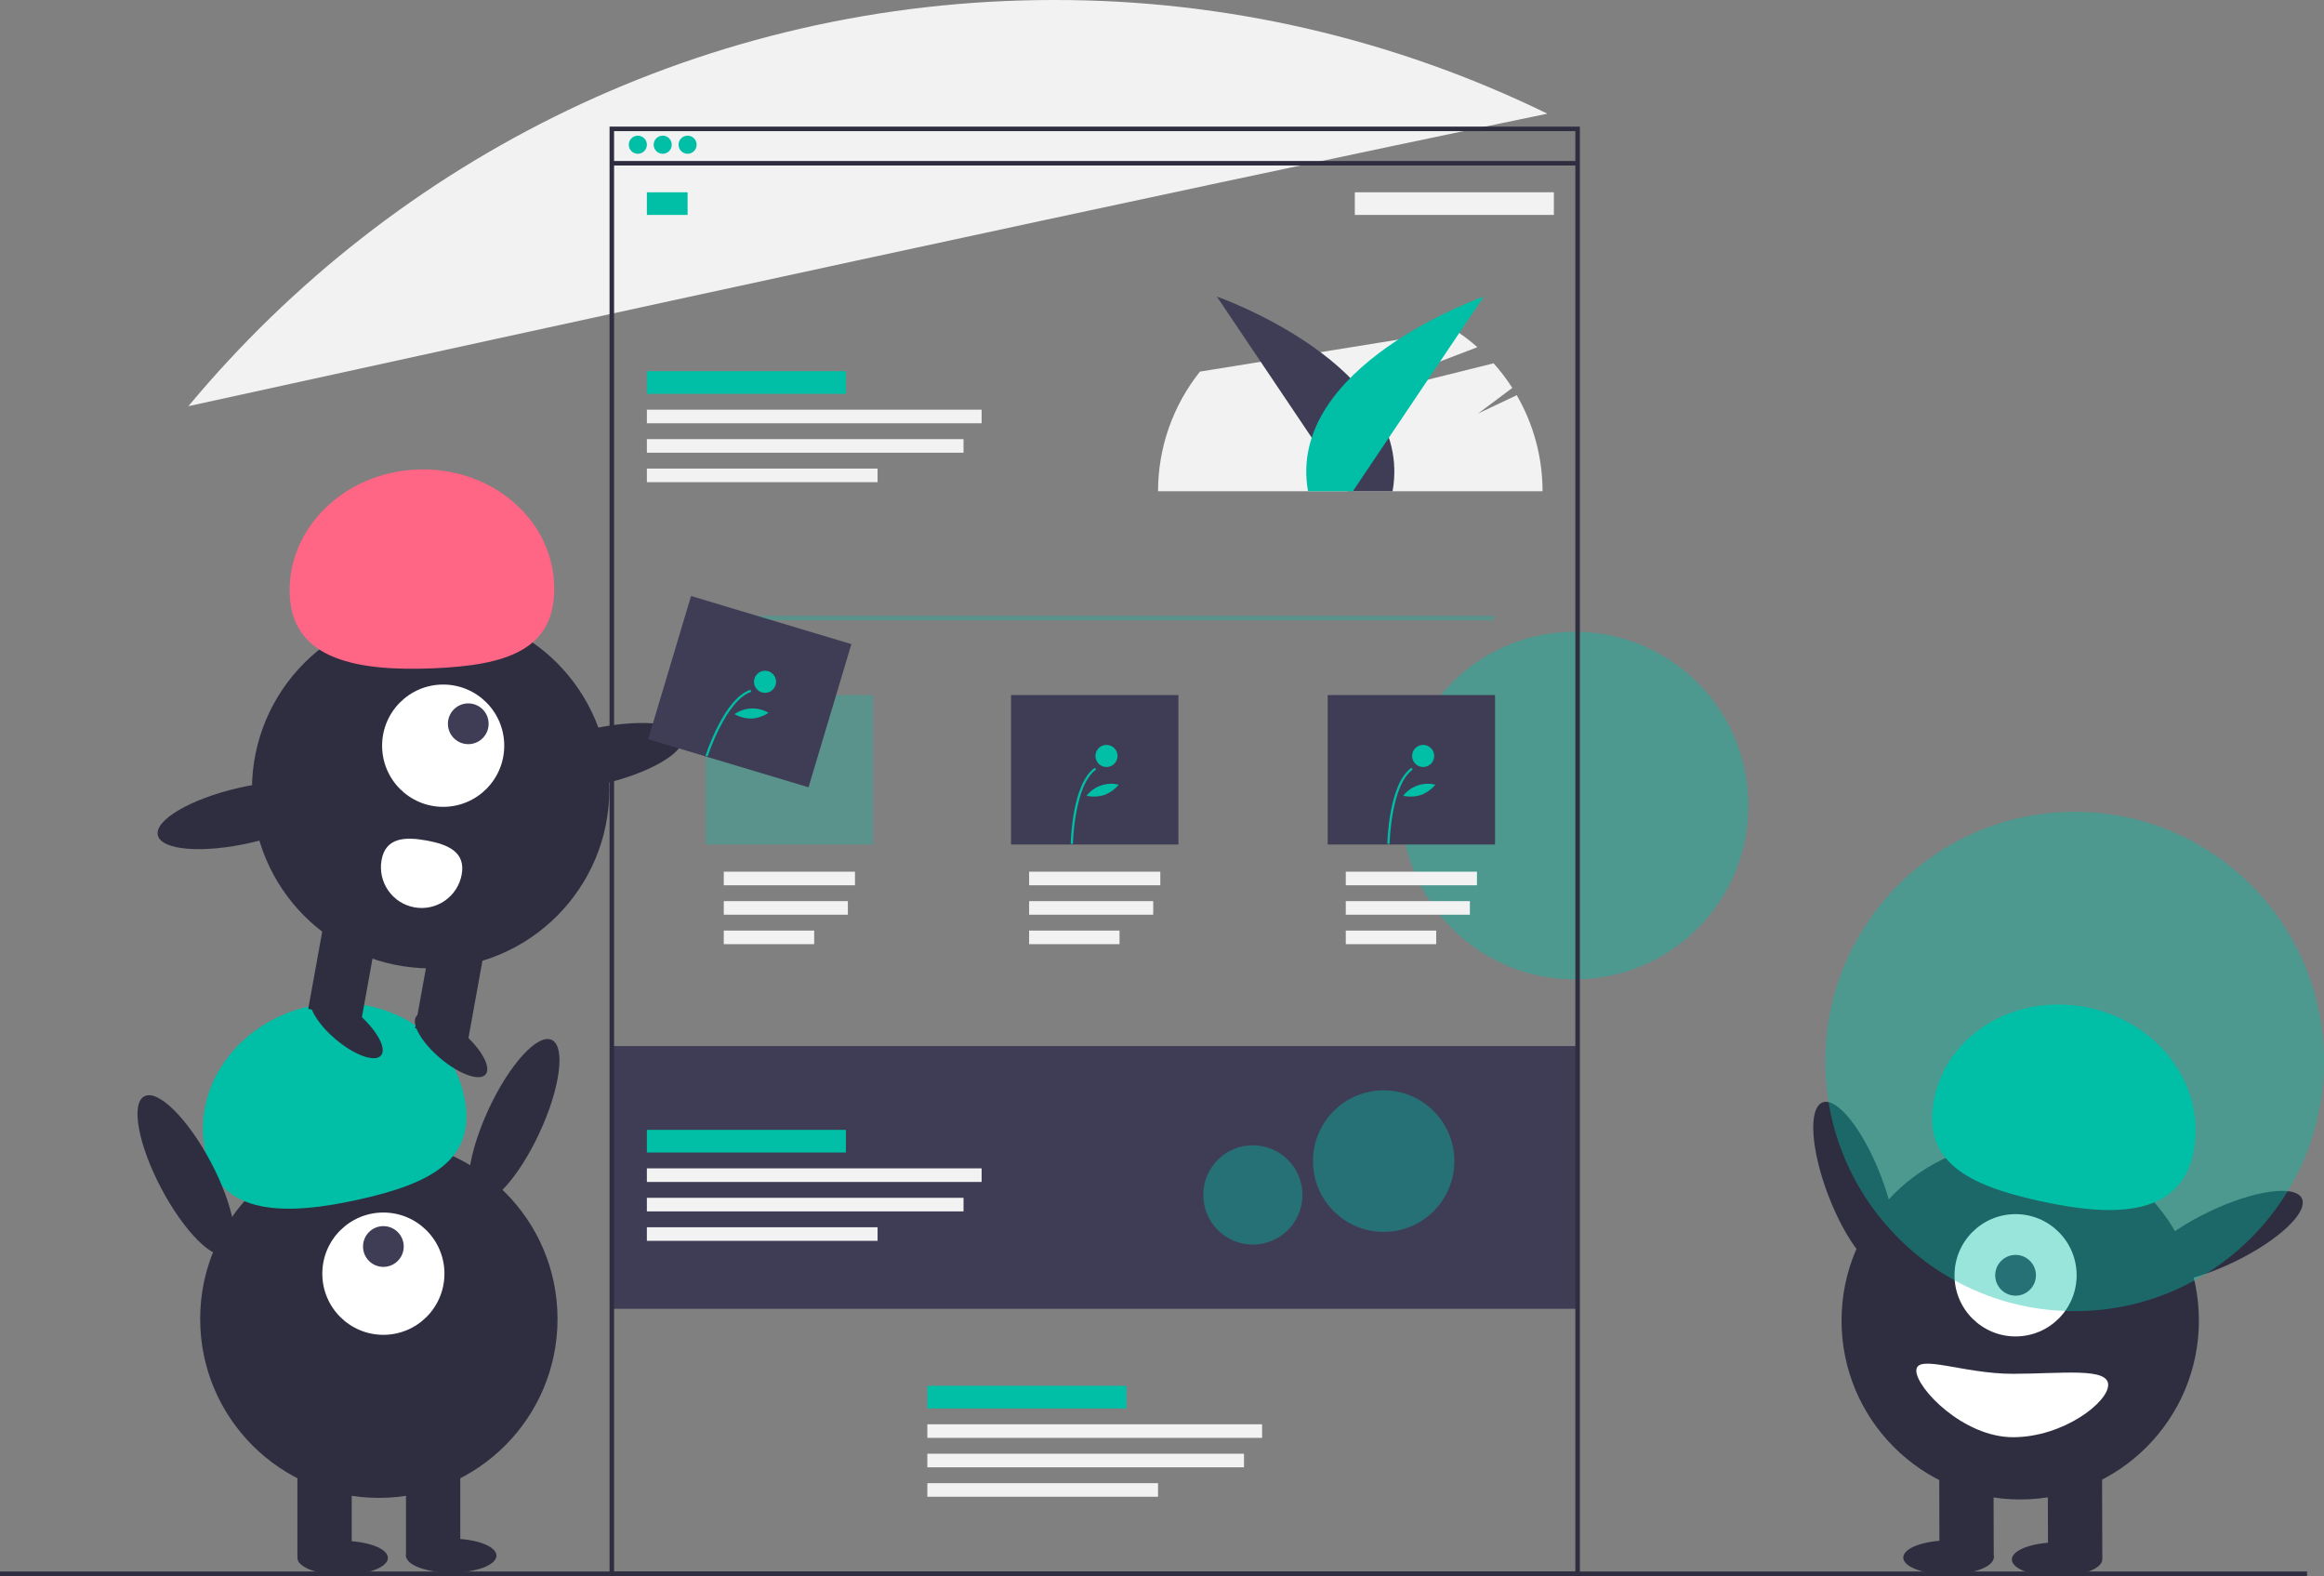 <svg width="348" height="236" viewBox="0 0 348 236" fill="none" xmlns="http://www.w3.org/2000/svg">
<rect x="0" y="0" width="348" height="236" fill="#808080" stroke="none"/>
<g clip-path="url(#clip0)">
<path opacity="0.4" d="M235.81 146.624C250.167 146.624 261.805 134.973 261.805 120.601C261.805 106.229 250.167 94.578 235.81 94.578C221.454 94.578 209.815 106.229 209.815 120.601C209.815 134.973 221.454 146.624 235.81 146.624Z" fill="#00BFA6"/>
<path d="M236.404 156.609H91.445V195.939H236.404V156.609Z" fill="#3F3D56"/>
<path d="M227.119 59.166L221.331 61.909L226.454 58.074C225.621 56.773 224.686 55.541 223.657 54.39L198.555 60.636L221.229 51.977C220.193 51.062 219.093 50.222 217.937 49.464L179.686 55.632C175.625 60.716 173.411 67.031 173.408 73.541H230.985C230.983 68.492 229.649 63.534 227.119 59.166Z" fill="#F2F2F2"/>
<path d="M231.704 17.019C208.696 5.785 183.427 -0.036 157.828 0C105.728 0 59.148 23.65 28.209 60.809C81.189 49.188 173.43 29.072 231.704 17.019Z" fill="#F2F2F2"/>
<path d="M345.461 235.269H0V235.947H345.461V235.269Z" fill="#2F2E41"/>
<path d="M201.812 73.541L182.214 44.399C182.214 44.399 211.893 54.772 208.525 73.541H201.812Z" fill="#3F3D56"/>
<path d="M202.581 73.541L222.179 44.399C222.179 44.399 192.5 54.772 195.868 73.541H202.581Z" fill="#00BFA6"/>
<path d="M236.573 235.947H91.276V18.954H236.573V235.947ZM91.954 235.269H235.896V19.632H91.954V235.269Z" fill="#2F2E41"/>
<path d="M236.404 24.101H91.784V24.779H236.404V24.101Z" fill="#2F2E41"/>
<path d="M95.51 23.023C96.258 23.023 96.865 22.415 96.865 21.666C96.865 20.917 96.258 20.31 95.51 20.31C94.762 20.31 94.155 20.917 94.155 21.666C94.155 22.415 94.762 23.023 95.51 23.023Z" fill="#00BFA6"/>
<path d="M99.236 23.023C99.984 23.023 100.59 22.415 100.59 21.666C100.59 20.917 99.984 20.31 99.236 20.31C98.487 20.31 97.881 20.917 97.881 21.666C97.881 22.415 98.487 23.023 99.236 23.023Z" fill="#00BFA6"/>
<path d="M102.961 23.023C103.709 23.023 104.316 22.415 104.316 21.666C104.316 20.917 103.709 20.31 102.961 20.31C102.213 20.31 101.606 20.917 101.606 21.666C101.606 22.415 102.213 23.023 102.961 23.023Z" fill="#00BFA6"/>
<path d="M102.961 28.786H96.864V32.177H102.961V28.786Z" fill="#00BFA6"/>
<path d="M126.669 55.571H96.864V58.962H126.669V55.571Z" fill="#00BFA6"/>
<path d="M202.874 32.177L232.679 32.177V28.786L202.874 28.786V32.177Z" fill="#F2F2F2"/>
<path d="M146.99 61.335H96.864V63.369H146.99V61.335Z" fill="#F2F2F2"/>
<path d="M144.281 65.743H96.864V67.777H144.281V65.743Z" fill="#F2F2F2"/>
<path d="M131.41 70.15H96.864V72.185H131.41V70.15Z" fill="#F2F2F2"/>
<path d="M128.024 130.502H108.38V132.536H128.024V130.502Z" fill="#F2F2F2"/>
<path d="M126.962 134.909H108.38V136.943H126.962V134.909Z" fill="#F2F2F2"/>
<path d="M121.918 139.317H108.38V141.351H121.918V139.317Z" fill="#F2F2F2"/>
<path d="M173.746 130.502H154.103V132.536H173.746V130.502Z" fill="#F2F2F2"/>
<path d="M172.685 134.909H154.103V136.943H172.685V134.909Z" fill="#F2F2F2"/>
<path d="M167.641 139.317H154.103V141.351H167.641V139.317Z" fill="#F2F2F2"/>
<path d="M221.163 130.502H201.52V132.536H221.163V130.502Z" fill="#F2F2F2"/>
<path d="M220.102 134.909H201.52V136.943H220.102V134.909Z" fill="#F2F2F2"/>
<path d="M215.058 139.317H201.52V141.351H215.058V139.317Z" fill="#F2F2F2"/>
<path d="M168.667 207.466H138.862V210.857H168.667V207.466Z" fill="#00BFA6"/>
<path d="M188.988 213.23H138.862V215.265H188.988V213.23Z" fill="#F2F2F2"/>
<path d="M186.279 217.638H138.862V219.672H186.279V217.638Z" fill="#F2F2F2"/>
<path d="M173.408 222.046H138.862V224.08H173.408V222.046Z" fill="#F2F2F2"/>
<path opacity="0.3" d="M223.703 92.189H105.84V92.867H223.703V92.189Z" fill="#00BFA6"/>
<path opacity="0.3" d="M130.734 104.056H105.671V126.433H130.734V104.056Z" fill="#00BFA6"/>
<path d="M176.456 104.056H151.394V126.433H176.456V104.056Z" fill="#3F3D56"/>
<path d="M223.872 104.056H198.81V126.433H223.872V104.056Z" fill="#3F3D56"/>
<path d="M160.659 126.339L160.328 126.332C160.335 125.966 160.542 117.327 163.939 114.939L164.129 115.21C160.869 117.501 160.66 126.251 160.659 126.339Z" fill="#00BFA6"/>
<path d="M165.687 114.83C166.601 114.83 167.341 114.089 167.341 113.175C167.341 112.261 166.601 111.52 165.687 111.52C164.774 111.52 164.034 112.261 164.034 113.175C164.034 114.089 164.774 114.83 165.687 114.83Z" fill="#00BFA6"/>
<path d="M165.354 119.018C164.494 119.289 163.578 119.328 162.698 119.133C163.257 118.421 164.01 117.886 164.865 117.592C165.721 117.298 166.643 117.258 167.521 117.477C166.946 118.172 166.199 118.703 165.354 119.018Z" fill="#00BFA6"/>
<path d="M208.076 126.339L207.745 126.332C207.752 125.966 207.959 117.327 211.356 114.939L211.546 115.21C208.286 117.501 208.077 126.251 208.076 126.339Z" fill="#00BFA6"/>
<path d="M213.104 114.83C214.017 114.83 214.758 114.089 214.758 113.175C214.758 112.261 214.017 111.52 213.104 111.52C212.191 111.52 211.451 112.261 211.451 113.175C211.451 114.089 212.191 114.83 213.104 114.83Z" fill="#00BFA6"/>
<path d="M212.77 119.018C211.91 119.289 210.994 119.328 210.114 119.133C210.673 118.421 211.426 117.886 212.281 117.592C213.137 117.298 214.059 117.258 214.937 117.477C214.362 118.172 213.615 118.703 212.77 119.018Z" fill="#00BFA6"/>
<path d="M126.669 169.154H96.864V172.544H126.669V169.154Z" fill="#00BFA6"/>
<path d="M146.99 174.917H96.864V176.952H146.99V174.917Z" fill="#F2F2F2"/>
<path d="M144.281 179.325H96.864V181.359H144.281V179.325Z" fill="#F2F2F2"/>
<path d="M131.41 183.733H96.864V185.767H131.41V183.733Z" fill="#F2F2F2"/>
<path opacity="0.4" d="M207.193 184.427C213.038 184.427 217.776 179.684 217.776 173.832C217.776 167.981 213.038 163.238 207.193 163.238C201.348 163.238 196.609 167.981 196.609 173.832C196.609 179.684 201.348 184.427 207.193 184.427Z" fill="#00BFA6"/>
<path opacity="0.4" d="M187.606 186.325C191.706 186.325 195.03 182.997 195.03 178.893C195.03 174.788 191.706 171.46 187.606 171.46C183.506 171.46 180.182 174.788 180.182 178.893C180.182 182.997 183.506 186.325 187.606 186.325Z" fill="#00BFA6"/>
<path d="M56.73 224.249C71.507 224.249 83.486 212.257 83.486 197.464C83.486 182.671 71.507 170.679 56.73 170.679C41.953 170.679 29.974 182.671 29.974 197.464C29.974 212.257 41.953 224.249 56.73 224.249Z" fill="#2F2E41"/>
<path d="M52.666 218.486H44.537V233.065H52.666V218.486Z" fill="#2F2E41"/>
<path d="M68.922 218.486H60.794V233.065H68.922V218.486Z" fill="#2F2E41"/>
<path d="M51.311 235.777C55.052 235.777 58.085 234.639 58.085 233.234C58.085 231.83 55.052 230.691 51.311 230.691C47.57 230.691 44.537 231.83 44.537 233.234C44.537 234.639 47.57 235.777 51.311 235.777Z" fill="#2F2E41"/>
<path d="M67.568 235.438C71.309 235.438 74.341 234.3 74.341 232.895C74.341 231.491 71.309 230.353 67.568 230.353C63.827 230.353 60.794 231.491 60.794 232.895C60.794 234.3 63.827 235.438 67.568 235.438Z" fill="#2F2E41"/>
<path d="M57.407 199.838C62.458 199.838 66.552 195.739 66.552 190.683C66.552 185.627 62.458 181.529 57.407 181.529C52.357 181.529 48.263 185.627 48.263 190.683C48.263 195.739 52.357 199.838 57.407 199.838Z" fill="white"/>
<path d="M57.408 189.666C59.091 189.666 60.456 188.3 60.456 186.615C60.456 184.93 59.091 183.563 57.408 183.563C55.724 183.563 54.359 184.93 54.359 186.615C54.359 188.3 55.724 189.666 57.408 189.666Z" fill="#3F3D56"/>
<path d="M30.775 172.555C28.615 162.869 35.521 153.082 46.201 150.695C56.88 148.308 67.289 154.225 69.45 163.91C71.61 173.596 64.532 177.169 53.853 179.556C43.173 181.943 32.936 182.241 30.775 172.555Z" fill="#00BFA6"/>
<path d="M80.784 169.598C83.898 162.89 84.717 156.659 82.613 155.681C80.51 154.702 76.28 159.347 73.167 166.054C70.053 172.762 69.234 178.993 71.338 179.971C73.442 180.95 77.671 176.305 80.784 169.598Z" fill="#2F2E41"/>
<path d="M34.125 187.8C36.175 186.714 35.035 180.534 31.578 173.997C28.121 167.459 23.657 163.041 21.607 164.127C19.557 165.213 20.698 171.393 24.154 177.93C27.611 184.468 32.075 188.886 34.125 187.8Z" fill="#2F2E41"/>
<path d="M282.536 190.041C284.7 189.206 284.3 182.934 281.643 176.033C278.986 169.131 275.077 164.213 272.913 165.048C270.749 165.884 271.148 172.155 273.806 179.057C276.463 185.959 280.371 190.876 282.536 190.041Z" fill="#2F2E41"/>
<path d="M302.512 224.488C317.289 224.488 329.268 212.496 329.268 197.703C329.268 182.91 317.289 170.917 302.512 170.917C287.735 170.917 275.756 182.91 275.756 197.703C275.756 212.496 287.735 224.488 302.512 224.488Z" fill="#2F2E41"/>
<path d="M306.675 233.29L314.804 233.267L314.763 218.688L306.634 218.711L306.675 233.29Z" fill="#2F2E41"/>
<path d="M290.419 233.337L298.548 233.314L298.507 218.735L290.379 218.758L290.419 233.337Z" fill="#2F2E41"/>
<path d="M308.038 236C311.779 235.989 314.808 234.842 314.805 233.438C314.801 232.034 311.765 230.904 308.024 230.914C304.283 230.925 301.253 232.072 301.257 233.476C301.261 234.88 304.297 236.01 308.038 236Z" fill="#2F2E41"/>
<path d="M291.78 235.706C295.521 235.696 298.551 234.549 298.547 233.145C298.543 231.74 295.507 230.61 291.766 230.621C288.025 230.631 284.995 231.778 284.999 233.183C285.003 234.587 288.039 235.717 291.78 235.706Z" fill="#2F2E41"/>
<path d="M301.815 200.078C306.866 200.078 310.96 195.979 310.96 190.923C310.96 185.868 306.866 181.769 301.815 181.769C296.765 181.769 292.671 185.868 292.671 190.923C292.671 195.979 296.765 200.078 301.815 200.078Z" fill="white"/>
<path d="M301.816 193.975C303.499 193.975 304.864 192.609 304.864 190.924C304.864 189.238 303.499 187.872 301.816 187.872C300.132 187.872 298.768 189.238 298.768 190.924C298.768 192.609 300.132 193.975 301.816 193.975Z" fill="#3F3D56"/>
<path d="M328.397 172.72C330.53 163.029 323.597 153.261 312.91 150.903C302.224 148.546 291.832 154.492 289.699 164.184C287.565 173.876 294.653 177.428 305.339 179.786C316.025 182.143 326.263 182.412 328.397 172.72Z" fill="#00BFA6"/>
<path d="M334.425 188.983C341.091 185.795 345.685 181.512 344.686 179.417C343.686 177.321 337.471 178.208 330.804 181.396C324.137 184.584 319.543 188.867 320.543 190.963C321.543 193.058 327.758 192.172 334.425 188.983Z" fill="#2F2E41"/>
<path d="M315.682 207.328C315.69 209.95 308.961 215.145 301.479 215.166C293.997 215.187 286.961 207.827 286.954 205.205C286.947 202.583 293.971 205.694 301.453 205.673C308.935 205.652 315.675 204.707 315.682 207.328Z" fill="white"/>
<path opacity="0.4" d="M310.661 196.294C331.283 196.294 348.001 179.558 348.001 158.914C348.001 138.27 331.283 121.534 310.661 121.534C290.039 121.534 273.321 138.27 273.321 158.914C273.321 179.558 290.039 196.294 310.661 196.294Z" fill="#00BFA6"/>
<path d="M64.488 144.975C79.265 144.975 91.244 132.983 91.244 118.19C91.244 103.397 79.265 91.405 64.488 91.405C49.711 91.405 37.731 103.397 37.731 118.19C37.731 132.983 49.711 144.975 64.488 144.975Z" fill="#2F2E41"/>
<path d="M56.748 138.15L48.75 136.701L46.156 151.047L54.154 152.496L56.748 138.15Z" fill="#2F2E41"/>
<path d="M72.745 141.05L64.746 139.6L62.152 153.946L70.15 155.396L72.745 141.05Z" fill="#2F2E41"/>
<path d="M72.715 160.857C73.622 159.785 72.043 156.954 69.188 154.534C66.333 152.113 63.284 151.02 62.377 152.092C61.47 153.163 63.05 155.994 65.904 158.415C68.759 160.835 71.808 161.928 72.715 160.857Z" fill="#2F2E41"/>
<path d="M57.052 158.018C57.959 156.946 56.379 154.115 53.525 151.695C50.67 149.274 47.62 148.181 46.714 149.253C45.807 150.325 47.387 153.155 50.241 155.576C53.096 157.996 56.145 159.089 57.052 158.018Z" fill="#2F2E41"/>
<path d="M66.361 120.793C71.412 120.793 75.506 116.694 75.506 111.638C75.506 106.582 71.412 102.484 66.361 102.484C61.311 102.484 57.217 106.582 57.217 111.638C57.217 116.694 61.311 120.793 66.361 120.793Z" fill="white"/>
<path d="M70.12 111.409C71.803 111.409 73.168 110.042 73.168 108.357C73.168 106.672 71.803 105.306 70.12 105.306C68.436 105.306 67.071 106.672 67.071 108.357C67.071 110.042 68.436 111.409 70.12 111.409Z" fill="#3F3D56"/>
<path d="M43.381 89.051C42.978 79.135 51.516 70.735 62.449 70.291C73.383 69.846 82.572 77.525 82.975 87.441C83.377 97.357 75.777 99.61 64.843 100.055C53.91 100.499 43.783 98.967 43.381 89.051Z" fill="#FF6584"/>
<path d="M90.132 117.409C97.333 115.756 102.751 112.582 102.233 110.318C101.715 108.055 95.457 107.56 88.255 109.212C81.053 110.865 75.635 114.039 76.153 116.303C76.671 118.566 82.93 119.061 90.132 117.409Z" fill="#2F2E41"/>
<path d="M37.61 126.152C44.812 124.5 50.23 121.325 49.712 119.062C49.193 116.799 42.935 116.304 35.733 117.956C28.532 119.609 23.113 122.783 23.632 125.046C24.15 127.31 30.408 127.805 37.61 126.152Z" fill="#2F2E41"/>
<path d="M57.139 128.746C56.85 130.339 57.206 131.981 58.128 133.311C59.049 134.641 60.46 135.55 62.051 135.838C63.642 136.127 65.283 135.771 66.611 134.848C67.94 133.926 68.848 132.513 69.136 130.92C69.736 127.604 67.174 126.43 63.861 125.83C60.548 125.229 57.738 125.429 57.139 128.746Z" fill="white"/>
<path d="M127.488 96.432L103.48 89.227L97.061 110.662L121.068 117.867L127.488 96.432Z" fill="#3F3D56"/>
<path d="M105.964 113.235L105.649 113.134C105.761 112.785 108.438 104.569 112.377 103.259L112.481 103.573C108.701 104.831 105.991 113.152 105.964 113.235Z" fill="#00BFA6"/>
<path d="M114.558 103.727C115.471 103.727 116.211 102.986 116.211 102.072C116.211 101.157 115.471 100.417 114.558 100.417C113.644 100.417 112.904 101.157 112.904 102.072C112.904 102.986 113.644 103.727 114.558 103.727Z" fill="#00BFA6"/>
<path d="M112.561 107.573C111.66 107.585 110.771 107.359 109.984 106.919C110.724 106.398 111.598 106.102 112.502 106.066C113.406 106.031 114.301 106.258 115.079 106.72C114.329 107.22 113.461 107.514 112.561 107.573Z" fill="#00BFA6"/>
</g>
<defs>
<clipPath id="clip0">
<rect width="348" height="236" fill="white"/>
</clipPath>
</defs>
</svg>
